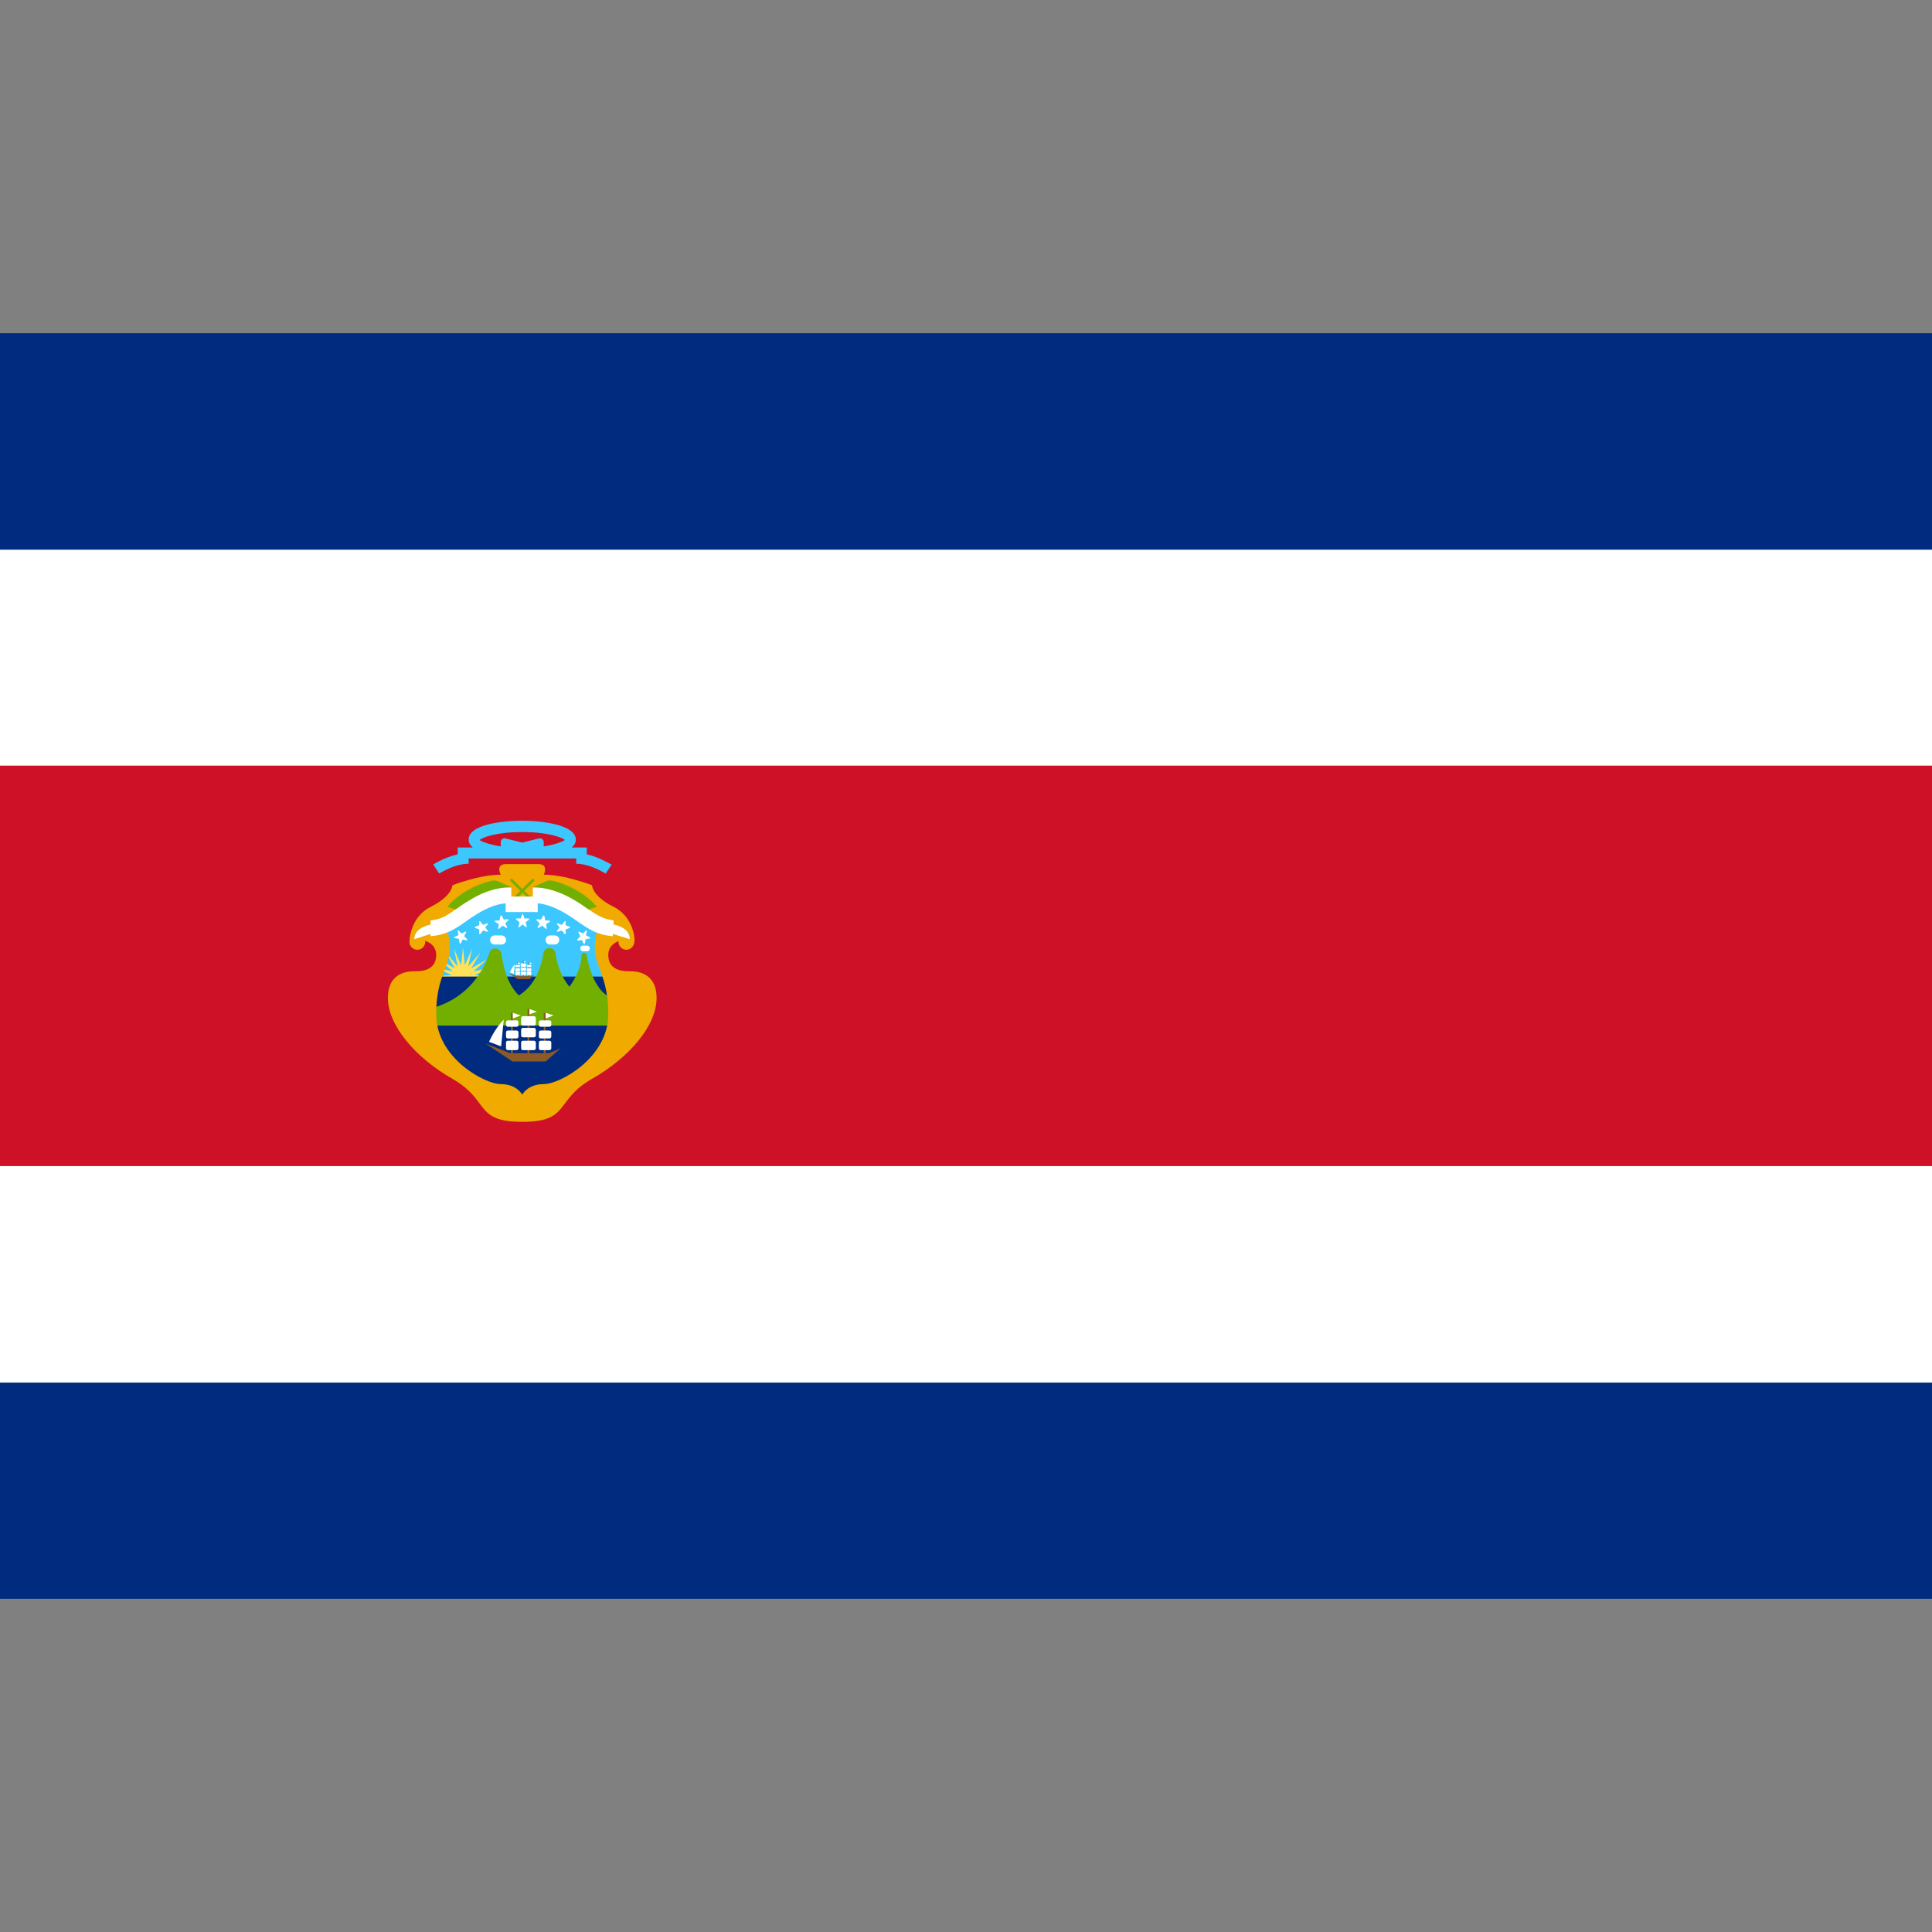 <?xml version="1.0" encoding="utf-8"?>
<!-- Generator: Adobe Illustrator 25.0.0, SVG Export Plug-In . SVG Version: 6.00 Build 0)  -->
<svg version="1.1" id="Layer_1" xmlns="http://www.w3.org/2000/svg" xmlns:xlink="http://www.w3.org/1999/xlink" x="0px" y="0px"
	 viewBox="0 0 512 512" style="enable-background:new 0 0 512 512;" xml:space="preserve">
<rect x="0" y="0" width="512" height="512" fill="#808080" stroke="none"/>
<style type="text/css">
	.st0{fill:#002B7F;}
	.st1{fill:#FFFFFF;}
	.st2{fill:#CE1126;}
	.st3{fill:#3CC8FF;}
	.st4{fill:#FFE15A;}
	.st5{fill:#73AF00;}
	.st6{fill:#F0AA00;}
	.st7{fill:#8C5A28;}
</style>
<rect y="88.3" class="st0" width="512" height="57.4"/>
<rect y="366.3" class="st0" width="512" height="57.4"/>
<rect y="309" class="st1" width="512" height="57.4"/>
<rect y="145.7" class="st1" width="512" height="57.4"/>
<rect y="202.9" class="st2" width="512" height="106.1"/>
<rect x="117" y="238.9" class="st3" width="42.7" height="21.4"/>
<polygon class="st4" points="122.7,251.1 123.2,255.8 125.1,251.4 124.1,256.1 127.3,252.5 124.9,256.6 129,254.3 125.5,257.4 
	130.1,256.4 125.8,258.4 130.5,258.8 125.8,259.3 130.1,261.3 125.5,260.3 129,263.4 124.9,261 127.3,265.1 124.1,261.6 
	125.1,266.3 123.2,261.9 122.7,266.6 122.2,261.9 120.3,266.3 121.3,261.6 118.2,265.1 120.5,261 116.4,263.4 120,260.3 
	115.3,261.3 119.7,259.3 114.9,258.8 119.7,258.4 115.3,256.4 120,257.4 116.4,254.3 120.5,256.6 118.2,252.5 121.3,256.1 
	120.3,251.4 122.2,255.8 "/>
<polygon class="st0" points="146.9,290.2 129.9,290.2 114.2,277.4 114.2,258.8 164,258.8 164,277.4 "/>
<path class="st5" d="M155.5,253.2L155.5,253.2c0-0.4-0.3-0.7-0.7-0.7s-0.7,0.3-0.7,0.7h0c0,2.5-1.4,5.9-3.2,8.3
	c-2.5-3.1-3.4-6.7-3.7-8.9c-0.2-1.1-1.3-1.7-2.3-1.2c-0.5,0.2-0.8,0.7-0.9,1.2c-1.1,7-4.4,9.9-6.5,11.2c-3.2-3.1-4.2-8.1-4.6-11
	c-0.1-1.1-1.4-1.8-2.4-1.3c-0.4,0.2-0.7,0.6-0.8,1c-4.5,13.6-16.9,15-16.9,15v4.3h49.8v-1.4v-1.4v-1.4V266v-1.4
	C156.9,263.1,155.5,253.2,155.5,253.2z"/>
<g>
	<path class="st6" d="M162.6,240.3c-5.7-2.8-5.7-5.7-5.7-5.7s-7.1-2.8-12.8-2.8c0,0,1.4-2.8-1.4-2.8c-2.8,0-4.3,0-4.3,0
		s-1.4,0-4.3,0s-1.4,2.8-1.4,2.8c-5.7,0-12.8,2.8-12.8,2.8s0,2.8-5.7,5.7c-5.7,2.8-5.7,9.3-5.7,9.3c0,1.2,1,2.1,2.1,2.1
		c1.2,0,2.1-1,2.1-2.1c0-0.2-0.1-0.5-0.1-0.7l0.1,0l14.2-10h11.4h11.4l14.2,10l0.1,0c-0.1,0.2-0.1,0.4-0.1,0.7c0,1.2,1,2.1,2.1,2.1
		s2.1-1,2.1-2.1C168.3,249.6,168.3,243.2,162.6,240.3z"/>
	<path class="st6" d="M166.9,257.4c-1.4,0-5.7,0-5.7-4.3s5.7-4.3,5.7-4.3l-8.5-2.8c-2.8,10,2.8,10,2.8,22.8
		c0,11.5-12.8,18.5-17.1,18.5c-4.3,0-5.7,2.8-5.7,2.8s-1.4-2.8-5.7-2.8c-4.3,0-17.1-7-17.1-18.5c0-12.8,5.7-12.8,2.8-22.8l-8.5,2.8
		c0,0,5.7,0,5.7,4.3c0,4.3-4.3,4.3-5.7,4.3s-7.1,0-7.1,7.1s7.1,15.7,17.1,21.4c10,5.7,5.7,11.4,18.5,11.4s8.5-5.7,18.5-11.4
		c10-5.7,17.1-14.2,17.1-21.4C174,257.4,168.3,257.4,166.9,257.4z"/>
</g>
<g>
	<path class="st5" d="M135.5,235.1l-3.4-1.5c-0.6-0.3-1.2-0.3-1.8-0.2c-2.2,0.5-7.7,2.2-11.8,6.9l4.3,1.4L135.5,235.1z"/>
	<path class="st5" d="M141.2,235.1l3.4-1.5c0.6-0.3,1.2-0.3,1.8-0.2c2.2,0.5,7.7,2.2,11.8,6.9l-4.3,1.4L141.2,235.1z"/>
	<path class="st5" d="M138.9,236.1l2.6-2.6c0.1-0.1,0.1-0.4,0-0.5s-0.4-0.1-0.5,0l-2.6,2.6l-2.6-2.6c-0.1-0.1-0.4-0.1-0.5,0
		s-0.1,0.4,0,0.5l2.6,2.6l-2.6,2.6c-0.1,0.1-0.1,0.4,0,0.5c0.1,0.1,0.2,0.1,0.3,0.1c0.1,0,0.2,0,0.3-0.1l2.6-2.6l2.6,2.6
		c0.1,0.1,0.2,0.1,0.3,0.1c0.1,0,0.2,0,0.3-0.1c0.1-0.1,0.1-0.4,0-0.5L138.9,236.1z"/>
</g>
<path class="st1" d="M166.9,248.9c0-2.4-2.3-3.5-4.3-3.9v-1.1c-2.7-0.3-4.2-1.3-6.8-3c-1-0.7-2.1-1.5-3.5-2.3c-5-3-8.9-3.5-11.1-3.4
	v2.4h-5.7v-2.4c-2.2-0.1-6.1,0.3-11.1,3.4c-1.4,0.8-2.5,1.6-3.5,2.3c-2.6,1.8-4.1,2.8-6.8,3v1.1c-2,0.5-4.3,1.5-4.3,3.9l4.3-1.4v0.6
	c4-0.3,6.4-1.8,9.2-3.8c1-0.7,2-1.4,3.3-2.2c3.3-2,5.8-2.6,7.4-2.7v2.3h8.5v-2.3c1.7,0.1,4.2,0.8,7.4,2.7c1.3,0.8,2.4,1.5,3.3,2.2
	c2.8,1.9,5.1,3.5,9.2,3.8v-0.6L166.9,248.9z"/>
<path class="st3" d="M155.5,226.4v-1.8h-4c0.7-0.6,1.1-1.3,1.1-2.1c0-3.9-8.9-5-14.2-5s-14.2,1-14.2,5c0,0.8,0.4,1.5,1.1,2.1h-4v1.8
	c-3.5,0.8-6.3,2.6-6.5,2.7l1.6,2.4c0,0,4-2.6,7.8-2.6v-1.4h28.5v1.4c3.8,0,7.7,2.6,7.8,2.6l1.6-2.4
	C161.8,229.1,159,227.2,155.5,226.4z M144.1,224.3v-1.1c0-0.7-0.7-1.2-1.3-1l-4.4,1.1l-4.4-1.1c-0.7-0.2-1.3,0.3-1.3,1v1.1
	c-3.2-0.5-5.1-1.3-5.6-1.7c0.8-0.7,4.5-2.1,11.3-2.1s10.5,1.4,11.3,2.1C149.2,223,147.3,223.8,144.1,224.3z"/>
<g>
	<path class="st1" d="M138.6,242.3l0.4,1.1l1.1,0c0.1,0,0.2,0.2,0.1,0.3l-0.9,0.7l0.3,1.1c0,0.1-0.1,0.3-0.2,0.2l-0.9-0.7l-0.9,0.7
		c-0.1,0.1-0.3,0-0.2-0.2l0.3-1.1l-0.9-0.7c-0.1-0.1-0.1-0.3,0.1-0.3l1.1,0l0.4-1.1C138.3,242.2,138.5,242.2,138.6,242.3z"/>
	<path class="st1" d="M133,242.7l0.5,1l1.1-0.1c0.1,0,0.2,0.2,0.1,0.3l-0.8,0.8l0.5,1c0.1,0.1-0.1,0.3-0.2,0.2l-1-0.6l-0.9,0.8
		c-0.1,0.1-0.3,0-0.3-0.1l0.2-1.1l-1-0.6c-0.1-0.1-0.1-0.3,0.1-0.3l1.1-0.1l0.2-1.1C132.7,242.6,132.9,242.5,133,242.7z"/>
	<path class="st1" d="M127.3,244.2l0.7,0.9l1.1-0.4c0.1,0,0.3,0.1,0.2,0.2l-0.7,0.9l0.7,0.9c0.1,0.1,0,0.3-0.2,0.2l-1.1-0.3
		l-0.7,0.9c-0.1,0.1-0.3,0.1-0.3-0.1l0-1.1l-1.1-0.4c-0.1,0-0.1-0.2,0-0.3l1.1-0.4l0-1.1C127,244.1,127.2,244.1,127.3,244.2z"/>
	<path class="st1" d="M121.5,246.6l0.8,0.8l1-0.5c0.1-0.1,0.3,0.1,0.2,0.2l-0.5,1l0.8,0.8c0.1,0.1,0,0.3-0.1,0.3l-1.1-0.2l-0.5,1
		c-0.1,0.1-0.3,0.1-0.3-0.1l-0.2-1.1l-1.1-0.2c-0.1,0-0.2-0.2,0-0.3l1-0.5l-0.2-1.1C121.2,246.6,121.4,246.5,121.5,246.6z"/>
	<path class="st1" d="M143.9,242.7l-0.5,1l-1.1-0.1c-0.1,0-0.2,0.2-0.1,0.3l0.8,0.8l-0.5,1c-0.1,0.1,0.1,0.3,0.2,0.2l1-0.6l0.9,0.8
		c0.1,0.1,0.3,0,0.3-0.1l-0.2-1.1l1-0.6c0.1-0.1,0.1-0.3-0.1-0.3l-1.1-0.1l-0.2-1.1C144.1,242.6,143.9,242.5,143.9,242.7z"/>
	<path class="st1" d="M149.6,244.2l-0.7,0.9l-1.1-0.4c-0.1,0-0.3,0.1-0.2,0.2l0.7,0.9l-0.7,0.9c-0.1,0.1,0,0.3,0.2,0.2l1.1-0.3
		l0.7,0.9c0.1,0.1,0.3,0.1,0.3-0.1l0-1.1l1.1-0.4c0.1,0,0.1-0.2,0-0.3l-1.1-0.4l0-1.1C149.9,244.1,149.7,244.1,149.6,244.2z"/>
	<path class="st1" d="M155.3,246.6l-0.8,0.8l-1-0.5c-0.1-0.1-0.3,0.1-0.2,0.2l0.5,1L153,249c-0.1,0.1,0,0.3,0.1,0.3l1.1-0.2l0.5,1
		c0.1,0.1,0.3,0.1,0.3-0.1l0.2-1.1l1.1-0.2c0.1,0,0.2-0.2,0-0.3l-1-0.5l0.2-1.1C155.6,246.6,155.4,246.5,155.3,246.6z"/>
</g>
<polygon class="st7" points="128.6,276.5 135.8,281.3 144.6,281.3 148.6,277.8 145.5,279.1 135.2,279.1 "/>
<path class="st1" d="M133.5,270.2l-0.7,7.1l-3.2-1.2C129.6,276.1,131.1,272.6,133.5,270.2z"/>
<g>
	<rect x="139.8" y="267.4" class="st7" width="0.5" height="12"/>
	<rect x="144.1" y="268.4" class="st7" width="0.5" height="11"/>
	<rect x="135.4" y="268.4" class="st7" width="0.5" height="11"/>
</g>
<g>
	<path class="st1" d="M141.5,278.3h-2.9c-0.3,0-0.5-0.2-0.5-0.5v-1.5c0-0.3,0.2-0.5,0.5-0.5h2.9c0.3,0,0.5,0.2,0.5,0.5v1.5
		C142,278,141.8,278.3,141.5,278.3z"/>
	<path class="st1" d="M141.5,274.9h-2.9c-0.3,0-0.5-0.2-0.5-0.5v-1.5c0-0.3,0.2-0.5,0.5-0.5h2.9c0.3,0,0.5,0.2,0.5,0.5v1.5
		C142,274.7,141.8,274.9,141.5,274.9z"/>
	<path class="st1" d="M141.5,271.8h-2.9c-0.3,0-0.5-0.2-0.5-0.5v-1.5c0-0.3,0.2-0.5,0.5-0.5h2.9c0.3,0,0.5,0.2,0.5,0.5v1.5
		C142,271.6,141.8,271.8,141.5,271.8z"/>
	<path class="st1" d="M145.6,278.3h-2.3c-0.3,0-0.5-0.2-0.5-0.5v-1.5c0-0.3,0.2-0.5,0.5-0.5h2.3c0.3,0,0.5,0.2,0.5,0.5v1.5
		C146.1,278,145.9,278.3,145.6,278.3z"/>
	<path class="st1" d="M145.6,275.2h-2.3c-0.3,0-0.5-0.2-0.5-0.5v-1.1c0-0.3,0.2-0.5,0.5-0.5h2.3c0.3,0,0.5,0.2,0.5,0.5v1.1
		C146.1,274.9,145.9,275.2,145.6,275.2z"/>
	<path class="st1" d="M145.6,272.1h-2.3c-0.3,0-0.5-0.2-0.5-0.5v-0.7c0-0.3,0.2-0.5,0.5-0.5h2.3c0.3,0,0.5,0.2,0.5,0.5v0.7
		C146.1,271.9,145.9,272.1,145.6,272.1z"/>
	<path class="st1" d="M136.9,278.3h-2.3c-0.3,0-0.5-0.2-0.5-0.5v-1.5c0-0.3,0.2-0.5,0.5-0.5h2.3c0.3,0,0.5,0.2,0.5,0.5v1.5
		C137.4,278,137.2,278.3,136.9,278.3z"/>
	<path class="st1" d="M136.9,275.2h-2.3c-0.3,0-0.5-0.2-0.5-0.5v-1.1c0-0.3,0.2-0.5,0.5-0.5h2.3c0.3,0,0.5,0.2,0.5,0.5v1.1
		C137.4,274.9,137.2,275.2,136.9,275.2z"/>
	<path class="st1" d="M136.9,272.1h-2.3c-0.3,0-0.5-0.2-0.5-0.5v-0.7c0-0.3,0.2-0.5,0.5-0.5h2.3c0.3,0,0.5,0.2,0.5,0.5v0.7
		C137.4,271.9,137.2,272.1,136.9,272.1z"/>
	<polygon class="st1" points="135.9,268.4 135.9,269.9 138,269.1 	"/>
	<polygon class="st1" points="144.6,268.4 144.6,269.9 146.7,269.1 	"/>
	<polygon class="st1" points="140.3,267.4 140.3,268.8 142.3,268.1 	"/>
</g>
<polygon class="st7" points="134.7,257.8 137.2,259.5 140.3,259.5 141.7,258.3 140.6,258.7 137,258.7 "/>
<path class="st1" d="M136.4,255.6l-0.2,2.5l-1.1-0.4C135.1,257.7,135.6,256.5,136.4,255.6z"/>
<g>
	<rect x="138.6" y="254.6" class="st7" width="0.2" height="4.2"/>
	<rect x="140.1" y="255" class="st7" width="0.2" height="3.8"/>
	<rect x="137.1" y="255" class="st7" width="0.2" height="3.8"/>
</g>
<g>
	<path class="st1" d="M139.2,258.4h-1c-0.1,0-0.2-0.1-0.2-0.2v-0.5c0-0.1,0.1-0.2,0.2-0.2h1c0.1,0,0.2,0.1,0.2,0.2v0.5
		C139.4,258.4,139.3,258.4,139.2,258.4z"/>
	<path class="st1" d="M139.2,257.3h-1c-0.1,0-0.2-0.1-0.2-0.2v-0.5c0-0.1,0.1-0.2,0.2-0.2h1c0.1,0,0.2,0.1,0.2,0.2v0.5
		C139.4,257.2,139.3,257.3,139.2,257.3z"/>
	<path class="st1" d="M139.2,256.2h-1c-0.1,0-0.2-0.1-0.2-0.2v-0.5c0-0.1,0.1-0.2,0.2-0.2h1c0.1,0,0.2,0.1,0.2,0.2v0.5
		C139.4,256.1,139.3,256.2,139.2,256.2z"/>
	<path class="st1" d="M140.6,258.4h-0.8c-0.1,0-0.2-0.1-0.2-0.2v-0.5c0-0.1,0.1-0.2,0.2-0.2h0.8c0.1,0,0.2,0.1,0.2,0.2v0.5
		C140.8,258.4,140.7,258.4,140.6,258.4z"/>
	<path class="st1" d="M140.6,257.4h-0.8c-0.1,0-0.2-0.1-0.2-0.2v-0.4c0-0.1,0.1-0.2,0.2-0.2h0.8c0.1,0,0.2,0.1,0.2,0.2v0.4
		C140.8,257.3,140.7,257.4,140.6,257.4z"/>
	<path class="st1" d="M140.6,256.3h-0.8c-0.1,0-0.2-0.1-0.2-0.2v-0.2c0-0.1,0.1-0.2,0.2-0.2h0.8c0.1,0,0.2,0.1,0.2,0.2v0.2
		C140.8,256.2,140.7,256.3,140.6,256.3z"/>
	<path class="st1" d="M137.6,258.4h-0.8c-0.1,0-0.2-0.1-0.2-0.2v-0.5c0-0.1,0.1-0.2,0.2-0.2h0.8c0.1,0,0.2,0.1,0.2,0.2v0.5
		C137.8,258.4,137.7,258.4,137.6,258.4z"/>
	<path class="st1" d="M137.6,257.4h-0.8c-0.1,0-0.2-0.1-0.2-0.2v-0.4c0-0.1,0.1-0.2,0.2-0.2h0.8c0.1,0,0.2,0.1,0.2,0.2v0.4
		C137.8,257.3,137.7,257.4,137.6,257.4z"/>
	<path class="st1" d="M137.6,256.3h-0.8c-0.1,0-0.2-0.1-0.2-0.2v-0.2c0-0.1,0.1-0.2,0.2-0.2h0.8c0.1,0,0.2,0.1,0.2,0.2v0.2
		C137.8,256.2,137.7,256.3,137.6,256.3z"/>
	<polygon class="st1" points="137.2,255 137.2,255.5 138,255.3 	"/>
	<polygon class="st1" points="140.3,255 140.3,255.5 141,255.3 	"/>
	<polygon class="st1" points="138.8,254.7 138.8,255.1 139.5,254.9 	"/>
	<path class="st1" d="M132.9,250.3h-1.8c-0.7,0-1.2-0.5-1.2-1.2l0,0c0-0.7,0.5-1.2,1.2-1.2h1.8c0.7,0,1.2,0.5,1.2,1.2l0,0
		C134.1,249.8,133.6,250.3,132.9,250.3z"/>
	<path class="st1" d="M147,250.3h-1.2c-0.7,0-1.2-0.5-1.2-1.2l0,0c0-0.7,0.5-1.2,1.2-1.2h1.2c0.7,0,1.2,0.5,1.2,1.2l0,0
		C148.2,249.8,147.6,250.3,147,250.3z"/>
	<path class="st1" d="M155.6,252.1h-1.1c-0.4,0-0.7-0.3-0.7-0.7v-0.1c0-0.4,0.3-0.7,0.7-0.7h1.1c0.4,0,0.7,0.3,0.7,0.7v0.1
		C156.3,251.8,156,252.1,155.6,252.1z"/>
</g>
</svg>
